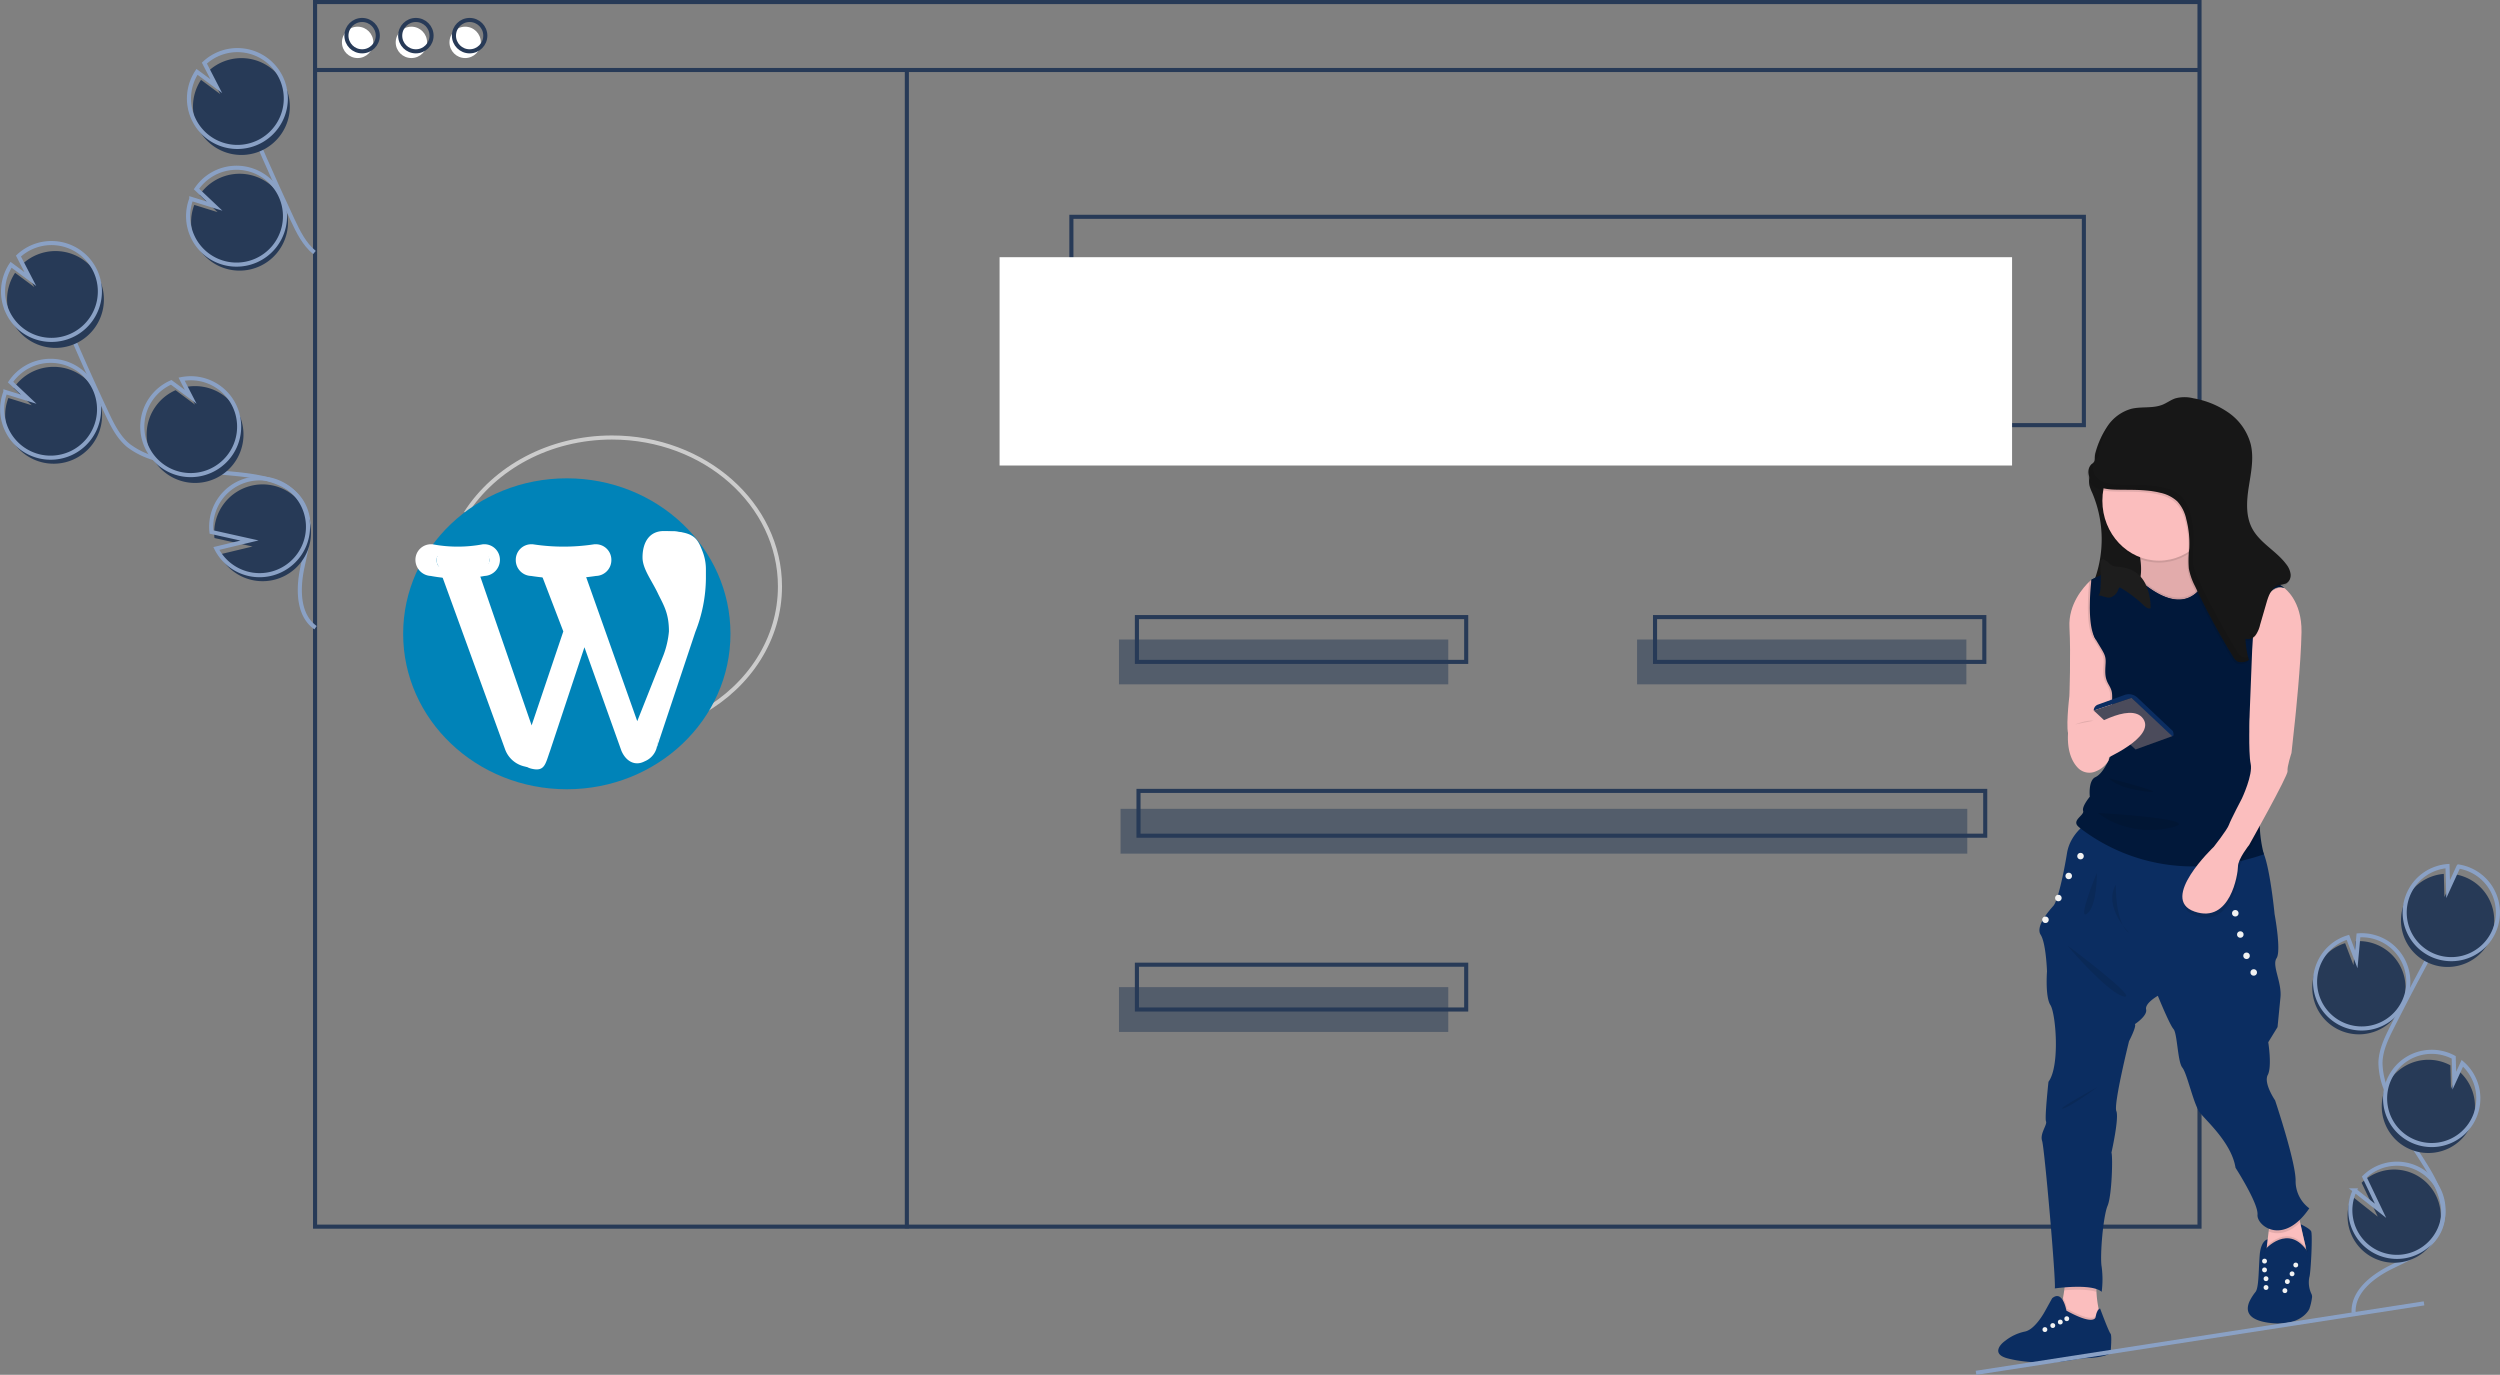 <svg xmlns="http://www.w3.org/2000/svg" width="611.046" height="336.034" viewBox="0 0 611.046 336.034">
  <rect x="0" y="0" width="611.046" height="336.034" fill="#808080" stroke="none"/>
  <g id="wordpress-development" transform="translate(0.038)">
    <rect id="Rectangle_444" data-name="Rectangle 444" width="247.471" height="50.918" transform="translate(261.829 52.993)" fill="none" stroke="#273a57" stroke-miterlimit="10" stroke-width="1"/>
    <path id="Path_3694" data-name="Path 3694" d="M250.224,356.967c7.057-11.027,20.418-18.467,35.739-18.467,22.678,0,41.063,16.3,41.063,36.409,0,12.856-7.515,24.156-18.863,30.635" transform="translate(-136.426 -231.565)" fill="none" stroke="#ccc" stroke-miterlimit="10" stroke-width="1"/>
    <rect id="Rectangle_445" data-name="Rectangle 445" width="247.471" height="50.918" transform="translate(244.276 62.862)" fill="#fff"/>
    <circle id="Ellipse_319" data-name="Ellipse 319" cx="3.833" cy="3.833" r="3.833" transform="translate(83.54 6.523)" fill="#fff"/>
    <circle id="Ellipse_320" data-name="Ellipse 320" cx="3.833" cy="3.833" r="3.833" transform="translate(96.68 6.523)" fill="#fff"/>
    <circle id="Ellipse_321" data-name="Ellipse 321" cx="3.833" cy="3.833" r="3.833" transform="translate(109.82 6.523)" fill="#fff"/>
    <path id="Path_3776" data-name="Path 3776" d="M0,0H460.593V299.316H0Z" transform="translate(76.97 0.5)" fill="none" stroke="#273a57" stroke-width="1"/>
    <path id="Path_3775" data-name="Path 3775" d="M0,0H460.593" transform="translate(76.97 17.109)" fill="none" stroke="#273a57" stroke-width="1"/>
    <circle id="Ellipse_322" data-name="Ellipse 322" cx="3.833" cy="3.833" r="3.833" transform="translate(84.635 4.88)" fill="none" stroke="#273a57" stroke-miterlimit="10" stroke-width="1"/>
    <circle id="Ellipse_323" data-name="Ellipse 323" cx="3.833" cy="3.833" r="3.833" transform="translate(97.775 4.88)" fill="none" stroke="#273a57" stroke-miterlimit="10" stroke-width="1"/>
    <circle id="Ellipse_324" data-name="Ellipse 324" cx="3.833" cy="3.833" r="3.833" transform="translate(110.915 4.88)" fill="none" stroke="#273a57" stroke-miterlimit="10" stroke-width="1"/>
    <path id="Path_3695" data-name="Path 3695" d="M61.528,329.694a11.837,11.837,0,1,0-14.585-17.467l4.433,4.189-5.7-1.77a11.792,11.792,0,0,0,.234,9.017,11.607,11.607,0,0,0,1.726,2.781A11.834,11.834,0,0,0,61.528,329.694Z" transform="translate(-43.664 -217.368)" fill="#273a57"/>
    <path id="Path_3696" data-name="Path 3696" d="M130.418,355.469c-4.322-3.033-4.323-9.4-3.249-14.57s2.713-10.81.275-15.494c-3.5-6.732-12.71-7.137-20.264-7.856a71.26,71.26,0,0,1-16.451-3.566,19.225,19.225,0,0,1-6.02-3.024c-2.517-2.058-3.994-5.093-5.372-8.038q-6.889-14.713-13.079-29.741" transform="translate(-53.329 -202.053)" fill="none" stroke="#8aa1c5" stroke-miterlimit="10" stroke-width="1"/>
    <path id="Path_3697" data-name="Path 3697" d="M60.186,327.01A11.837,11.837,0,1,0,45.6,309.543l4.433,4.189-5.7-1.77a11.792,11.792,0,0,0,.234,9.017,11.606,11.606,0,0,0,1.726,2.781,11.834,11.834,0,0,0,13.886,3.249Z" transform="translate(-43.056 -216.155)" fill="none" stroke="#8aa1c5" stroke-miterlimit="10" stroke-width="1"/>
    <path id="Path_3698" data-name="Path 3698" d="M46.742,272.041a11.823,11.823,0,0,1,.947-11.315l4.714,3.5-2.909-5.639a11.835,11.835,0,1,1-2.752,13.451Z" transform="translate(-44.039 -194.045)" fill="#273a57"/>
    <path id="Path_3699" data-name="Path 3699" d="M44.953,268.464a11.823,11.823,0,0,1,.947-11.315l4.714,3.5L47.7,255.013a11.835,11.835,0,1,1-2.752,13.451Z" transform="translate(-43.229 -192.429)" fill="none" stroke="#8aa1c5" stroke-miterlimit="10" stroke-width="1"/>
    <path id="Path_3700" data-name="Path 3700" d="M124.666,338.276a11.835,11.835,0,0,0-7.026-22.443l2.236,4.333-4.769-3.545-.03.013a11.836,11.836,0,1,0,9.589,21.643Z" transform="translate(-72.232 -221.248)" fill="#273a57"/>
    <path id="Path_3701" data-name="Path 3701" d="M122.728,334.773A11.835,11.835,0,0,0,115.7,312.33l2.236,4.333-4.769-3.545-.03.013a11.836,11.836,0,1,0,9.589,21.643Z" transform="translate(-71.355 -219.665)" fill="none" stroke="#8aa1c5" stroke-miterlimit="10" stroke-width="1"/>
    <path id="Path_3702" data-name="Path 3702" d="M143.04,380.819a11.83,11.83,0,1,0-4.774-8.266l9.3,2.073-8.116,1.952A11.725,11.725,0,0,0,143.04,380.819Z" transform="translate(-85.88 -241.048)" fill="#273a57"/>
    <path id="Path_3703" data-name="Path 3703" d="M141.7,378.135a11.83,11.83,0,1,0-4.774-8.266l9.3,2.073-8.116,1.952A11.725,11.725,0,0,0,141.7,378.135Z" transform="translate(-85.273 -239.835)" fill="none" stroke="#8aa1c5" stroke-miterlimit="10" stroke-width="1"/>
    <path id="Path_3704" data-name="Path 3704" d="M1079.615,584.535a11.395,11.395,0,1,0,4.565-21.425l-.54,5.847-2.043-5.366a11.352,11.352,0,0,0-6.691,5.535,11.174,11.174,0,0,0-1.081,2.96A11.393,11.393,0,0,0,1079.615,584.535Z" transform="translate(-508.445 -333.06)" fill="#273a57"/>
    <path id="Path_3705" data-name="Path 3705" d="M1092.021,648.223c-.271-5.076,4.552-8.859,9.106-11.118s9.8-4.368,11.9-9c3.018-6.653-2.146-13.868-6.089-20.017a68.608,68.608,0,0,1-7.073-14.58,18.5,18.5,0,0,1-1.286-6.357c.063-3.129,1.485-6.051,2.9-8.845q7.052-13.96,14.757-27.577" transform="translate(-516.789 -327.371)" fill="none" stroke="#8aa1c5" stroke-miterlimit="10" stroke-width="1"/>
    <path id="Path_3706" data-name="Path 3706" d="M1080.855,581.925a11.395,11.395,0,1,0,4.566-21.425l-.54,5.847-2.043-5.366a11.353,11.353,0,0,0-6.691,5.535,11.169,11.169,0,0,0-1.081,2.96,11.393,11.393,0,0,0,5.789,12.449Z" transform="translate(-509.006 -331.881)" fill="none" stroke="#8aa1c5" stroke-miterlimit="10" stroke-width="1"/>
    <path id="Path_3707" data-name="Path 3707" d="M1114.508,539.111a11.381,11.381,0,0,1,9.133-6l.148,5.652,2.543-5.554a11.394,11.394,0,1,1-11.824,5.907Z" transform="translate(-526.365 -319.516)" fill="#273a57"/>
    <path id="Path_3708" data-name="Path 3708" d="M1116.158,535.63a11.381,11.381,0,0,1,9.133-6l.147,5.652,2.543-5.554a11.394,11.394,0,1,1-11.824,5.907Z" transform="translate(-527.112 -317.943)" fill="none" stroke="#8aa1c5" stroke-miterlimit="10" stroke-width="1"/>
    <path id="Path_3709" data-name="Path 3709" d="M1110.632,637.455a11.394,11.394,0,0,0,12.826-18.656l-1.954,4.268-.148-5.719-.027-.015a11.394,11.394,0,1,0-10.7,20.122Z" transform="translate(-522.478 -356.969)" fill="#273a57"/>
    <path id="Path_3710" data-name="Path 3710" d="M1112.132,633.906a11.394,11.394,0,0,0,12.826-18.656L1123,619.518l-.148-5.719-.027-.015a11.394,11.394,0,1,0-10.7,20.122Z" transform="translate(-523.157 -355.366)" fill="none" stroke="#8aa1c5" stroke-miterlimit="10" stroke-width="1"/>
    <path id="Path_3711" data-name="Path 3711" d="M1089.324,676.648a11.389,11.389,0,1,0,3.425-8.527l3.956,8.277-6.3-4.988A11.287,11.287,0,0,0,1089.324,676.648Z" transform="translate(-515.57 -379.022)" fill="#273a57"/>
    <path id="Path_3712" data-name="Path 3712" d="M1090.564,674.037a11.389,11.389,0,1,0,3.425-8.527l3.956,8.277-6.3-4.988a11.289,11.289,0,0,0-1.081,5.238Z" transform="translate(-516.131 -377.841)" fill="none" stroke="#8aa1c5" stroke-miterlimit="10" stroke-width="1"/>
    <path id="Path_3713" data-name="Path 3713" d="M144.528,243.694a11.837,11.837,0,1,0-14.585-17.467l4.433,4.189-5.7-1.77a11.792,11.792,0,0,0,.234,9.017,11.607,11.607,0,0,0,1.726,2.781A11.834,11.834,0,0,0,144.528,243.694Z" transform="translate(-81.221 -178.562)" fill="#273a57"/>
    <path id="Path_3714" data-name="Path 3714" d="M167.709,224.959c-2.517-2.058-3.994-5.093-5.372-8.038q-6.889-14.713-13.079-29.741" transform="translate(-90.886 -163.244)" fill="none" stroke="#8aa1c5" stroke-miterlimit="10" stroke-width="1"/>
    <path id="Path_3715" data-name="Path 3715" d="M143.187,241.01A11.837,11.837,0,1,0,128.6,223.543l4.433,4.189-5.7-1.77a11.792,11.792,0,0,0,.234,9.017,11.607,11.607,0,0,0,1.726,2.781A11.834,11.834,0,0,0,143.187,241.01Z" transform="translate(-80.614 -177.347)" fill="none" stroke="#8aa1c5" stroke-miterlimit="10" stroke-width="1"/>
    <path id="Path_3716" data-name="Path 3716" d="M129.742,186.041a11.823,11.823,0,0,1,.947-11.315l4.714,3.5-2.909-5.639a11.835,11.835,0,1,1-2.752,13.451Z" transform="translate(-81.596 -155.204)" fill="#273a57"/>
    <path id="Path_3717" data-name="Path 3717" d="M127.953,182.464a11.823,11.823,0,0,1,.947-11.315l4.714,3.5-2.91-5.639a11.835,11.835,0,1,1-2.752,13.451Z" transform="translate(-80.787 -153.586)" fill="none" stroke="#8aa1c5" stroke-miterlimit="10" stroke-width="1"/>
    <path id="Path_3777" data-name="Path 3777" d="M0,0V283.132" transform="translate(221.612 17.109)" fill="none" stroke="#273a57" stroke-width="1"/>
    <rect id="Rectangle_447" data-name="Rectangle 447" width="80.483" height="10.95" transform="translate(273.459 156.31)" fill="#273a57" opacity="0.5"/>
    <rect id="Rectangle_448" data-name="Rectangle 448" width="80.483" height="10.95" transform="translate(400.097 156.31)" fill="#273a57" opacity="0.5"/>
    <rect id="Rectangle_449" data-name="Rectangle 449" width="80.483" height="10.95" transform="translate(277.844 150.829)" fill="none" stroke="#273a57" stroke-miterlimit="10" stroke-width="1"/>
    <rect id="Rectangle_450" data-name="Rectangle 450" width="80.483" height="10.95" transform="translate(273.459 241.272)" fill="#273a57" opacity="0.5"/>
    <rect id="Rectangle_451" data-name="Rectangle 451" width="80.483" height="10.95" transform="translate(277.844 235.791)" fill="none" stroke="#273a57" stroke-miterlimit="10" stroke-width="1"/>
    <rect id="Rectangle_452" data-name="Rectangle 452" width="206.956" height="10.95" transform="translate(273.845 197.695)" fill="#273a57" opacity="0.5"/>
    <rect id="Rectangle_453" data-name="Rectangle 453" width="206.956" height="10.95" transform="translate(278.232 193.31)" fill="none" stroke="#273a57" stroke-miterlimit="10" stroke-width="1"/>
    <rect id="Rectangle_454" data-name="Rectangle 454" width="80.483" height="10.95" transform="translate(404.483 150.829)" fill="none" stroke="#273a57" stroke-miterlimit="10" stroke-width="1"/>
    <path id="Path_3718" data-name="Path 3718" d="M974.035,355.535a11.234,11.234,0,0,0,.658,1.721,29,29,0,0,1,.358,21.827,42.31,42.31,0,0,1,5.889.347,12.462,12.462,0,0,0,5.819-.641,5.907,5.907,0,0,0,3.679-4.444c.359-2.741-1.636-5.132-3.388-7.213-1.785-2.12-3.509-4.458-4.037-7.223-.581-3.039.246-6.6-1.674-8.971a1.856,1.856,0,0,0-.638-.544,7.33,7.33,0,0,0-4.755.128A4.853,4.853,0,0,0,974.035,355.535Z" transform="translate(-463.357 -236.806)" fill="#171717"/>
    <path id="Path_3719" data-name="Path 3719" d="M1060.467,707.3a13.813,13.813,0,0,1-.645,2.687s-1.989,4.578-10.171,3.344c-5.345-.807-5.309-3.312-4.423-5.252a12.517,12.517,0,0,1,1.459-2.271c.8-1.075.716-5.175,1-8.915s1.968-3.933,1.968-3.933l.1,4.21c3.186-4.179,5.414.716,5.414.716s4.53.094,3.976-2.228c-.59-2.474-1.471-6.391-1.471-6.391s2.192,1.017,2.589,1.734-.079,10.31-.437,11.224a6.532,6.532,0,0,0,.518,4.1A1.563,1.563,0,0,1,1060.467,707.3Z" transform="translate(-495.418 -390.058)" fill="#0b2d61"/>
    <path id="Path_3720" data-name="Path 3720" d="M1062.667,690.482a4.461,4.461,0,0,1-3.119,4.251,6.008,6.008,0,0,1-5.247-.8,3.079,3.079,0,0,1-1.3-2.887l.126-1.058.458-3.857.63-5.314s6.78-3.453,6.328-2.149c-.169.487.205,2.68.743,5.235.382,1.827.845,3.838,1.254,5.543a4.4,4.4,0,0,1,.122,1.037Z" transform="translate(-499.129 -385.129)" fill="#fbbebe"/>
    <path id="Path_3721" data-name="Path 3721" d="M1052.26,697.571s5.871-6.9,10.677.627l-.806,4.819h-9.871Z" transform="translate(-498.802 -392.509)" opacity="0.1"/>
    <path id="Path_3722" data-name="Path 3722" d="M1052.26,698.444s5.871-6.9,10.677.627l-.806,4.819h-9.871Z" transform="translate(-498.802 -392.904)" fill="#0b2d61"/>
    <circle id="Ellipse_325" data-name="Ellipse 325" cx="0.597" cy="0.597" r="0.597" transform="translate(560.491 308.598)" fill="#f2f2f2"/>
    <circle id="Ellipse_326" data-name="Ellipse 326" cx="0.597" cy="0.597" r="0.597" transform="translate(552.859 307.641)" fill="#f2f2f2"/>
    <circle id="Ellipse_327" data-name="Ellipse 327" cx="0.597" cy="0.597" r="0.597" transform="translate(558.433 312.644)" fill="#f2f2f2"/>
    <circle id="Ellipse_328" data-name="Ellipse 328" cx="0.597" cy="0.597" r="0.597" transform="translate(553.221 311.943)" fill="#f2f2f2"/>
    <circle id="Ellipse_329" data-name="Ellipse 329" cx="0.597" cy="0.597" r="0.597" transform="translate(559.588 310.749)" fill="#f2f2f2"/>
    <circle id="Ellipse_330" data-name="Ellipse 330" cx="0.597" cy="0.597" r="0.597" transform="translate(552.859 309.792)" fill="#f2f2f2"/>
    <circle id="Ellipse_331" data-name="Ellipse 331" cx="0.597" cy="0.597" r="0.597" transform="translate(557.836 314.865)" fill="#f2f2f2"/>
    <circle id="Ellipse_332" data-name="Ellipse 332" cx="0.597" cy="0.597" r="0.597" transform="translate(553.221 314.094)" fill="#f2f2f2"/>
    <path id="Path_3723" data-name="Path 3723" d="M970.982,723.27l-8.12,2.746s-4.3-4.3-3.1-5.612c.509-.561.953-2.424,1.292-4.377.11-.616.208-1.244.294-1.841.282-1.942.444-3.573.444-3.573s9.433-4.537,7.881,0a11.177,11.177,0,0,0-.447,3.969,26.341,26.341,0,0,0,.5,3.974A37.856,37.856,0,0,0,970.982,723.27Z" transform="translate(-456.85 -398.805)" fill="#fbbebe"/>
    <path id="Path_3724" data-name="Path 3724" d="M970.982,729.412l-8.12,2.746s-4.3-4.3-3.1-5.612c.509-.561.953-2.424,1.292-4.377a8.489,8.489,0,0,1,.948,2.646c7.014,3.852,7.133,1.552,7.133,1.552a4.265,4.265,0,0,1,.595-1.669,37.844,37.844,0,0,0,1.256,4.714Z" transform="translate(-456.85 -404.946)" opacity="0.1"/>
    <path id="Path_3725" data-name="Path 3725" d="M961.022,735.311s-1.4,1.044-5.521,1.194a21.715,21.715,0,0,0-3.212.362,40.124,40.124,0,0,1-13.172.356,28.581,28.581,0,0,1-3.35-.658c-4.239-1.165-1.015-3.85-1.015-3.85s.2-.177.554-.442a11.573,11.573,0,0,1,4.671-2.216c2.656-.418,5.1-5.134,5.1-5.134l1.672-3.016c2.6-2.238,3.494,3.016,3.494,3.016,7.014,3.852,7.133,1.552,7.133,1.552.389-2.061,1.106-2.061,1.106-2.061s1.748,4.707,2.381,5.882a1.161,1.161,0,0,0,.155.239C961.439,730.952,961.022,735.311,961.022,735.311Z" transform="translate(-445.211 -404.576)" fill="#0b2d61"/>
    <circle id="Ellipse_333" data-name="Ellipse 333" cx="0.597" cy="0.597" r="0.597" transform="translate(504.52 321.719)" fill="#f2f2f2"/>
    <circle id="Ellipse_334" data-name="Ellipse 334" cx="0.597" cy="0.597" r="0.597" transform="translate(501.101 323.391)" fill="#f2f2f2"/>
    <circle id="Ellipse_335" data-name="Ellipse 335" cx="0.597" cy="0.597" r="0.597" transform="translate(502.939 322.535)" fill="#f2f2f2"/>
    <circle id="Ellipse_336" data-name="Ellipse 336" cx="0.597" cy="0.597" r="0.597" transform="translate(499.177 324.376)" fill="#f2f2f2"/>
    <path id="Path_3726" data-name="Path 3726" d="M971.153,710.613a11.176,11.176,0,0,0-.447,3.969c-2.118-.712-5.588-.588-7.878-.4.282-1.942.444-3.573.444-3.573S972.7,706.076,971.153,710.613Z" transform="translate(-458.334 -398.804)" opacity="0.1"/>
    <path id="Path_3727" data-name="Path 3727" d="M1061.785,683.9c-2.935,2.878-5.741,3.057-7.7,2.228l.63-5.314s6.78-3.453,6.328-2.149C1060.876,679.155,1061.248,681.347,1061.785,683.9Z" transform="translate(-499.626 -385.129)" opacity="0.1"/>
    <path id="Path_3728" data-name="Path 3728" d="M963.99,509.451s-4.657,2.627-5.493,7.762-2.269,11.7-3.343,12.9-4.418,5.015-3.1,7.045,1.552,8.956,1.552,8.956-.478,6.209.836,8.239,2.388,14.926-.478,18.747c0,0-.955,8.836-.6,9.672s-1.552,2.985-.955,4.776,3.463,34.748,3.1,36.061c0,0,9.075-1.313,11.463.836a23.518,23.518,0,0,0,0-6.09c-.478-2.507.358-12.418,1.433-14.926s1.313-12.06.955-13.015c0,0,1.911-8.478,1.194-10.15s3.1-17.075,3.1-17.075,1.911-3.7,1.433-4.179c0,0,3.1-2.03,2.746-3.582s2.866-3.343,2.866-3.343,2.866,7.045,3.821,8.12.993,8,2.168,9.433,2.728,8.956,4.28,10.985,7.761,7.4,8.717,13.493c0,0,5.612,8.717,5.373,11.463s6.329,7.762,12.657-1.552a8.275,8.275,0,0,1-3.343-6.806c0-4.657-5.015-19.583-5.015-19.583s-2.866-4.179-1.791-6.209.119-8,.119-8l2.269-3.7s.358-3.582.716-7.284-2.149-7.762-.955-9.553-.478-10.74-.478-10.74-1.486-15.426-3.7-16.365S963.99,509.451,963.99,509.451Z" transform="translate(-453.32 -308.692)" fill="#0b2d61"/>
    <path id="Path_3729" data-name="Path 3729" d="M980.528,439.185s-2.453.279-5.431.561c-4.308.406-9.717.817-10.362.394-1.089-.716,0-9.791,0-9.791s.375-9.911.017-16.836c-.291-5.619,3.429-9.746,4.841-11.1.33-.315.533-.48.533-.48l1.194.955,6.806,11.582Z" transform="translate(-458.978 -260.238)" fill="#fbbebe"/>
    <path id="Path_3730" data-name="Path 3730" d="M1020.594,384.241l-6.687,4.06-10.985,8.359s-11.344-5.97-8.478-9.433a5.369,5.369,0,0,0,1.048-2.343c.862-3.988-1.048-9.717-1.048-9.717s14.945-20.182,14.09-4.537c-.344,6.286,1.536,9.717,3.907,11.575A11.609,11.609,0,0,0,1020.594,384.241Z" transform="translate(-472.43 -243.413)" fill="#fbbebe"/>
    <path id="Path_3731" data-name="Path 3731" d="M1020.594,384.241l-6.687,4.06-10.985,8.359s-11.344-5.97-8.478-9.433a5.369,5.369,0,0,0,1.048-2.343c.862-3.988-1.048-9.717-1.048-9.717s14.945-20.182,14.09-4.537c-.344,6.286,1.536,9.717,3.907,11.575A11.609,11.609,0,0,0,1020.594,384.241Z" transform="translate(-472.43 -243.413)" opacity="0.1"/>
    <ellipse id="Ellipse_337" data-name="Ellipse 337" cx="13.829" cy="14.651" rx="13.829" ry="14.651" transform="translate(513.819 108.212)" opacity="0.1"/>
    <ellipse id="Ellipse_338" data-name="Ellipse 338" cx="13.829" cy="14.651" rx="13.829" ry="14.651" transform="translate(513.819 107.734)" fill="#fbbebe"/>
    <path id="Path_3732" data-name="Path 3732" d="M1020.594,398.72l-6.687,4.06-10.985,8.359s-11.344-5.97-8.478-9.433a5.369,5.369,0,0,0,1.048-2.343c12.514,10.7,16.316-.375,16.949-2.68A11.609,11.609,0,0,0,1020.594,398.72Z" transform="translate(-472.43 -257.88)" fill="#01183a" opacity="0.1"/>
    <path id="Path_3733" data-name="Path 3733" d="M984.66,439.185s-2.453.279-5.431.561c-.117-2.57-.506-5.476-.435-7.248.119-2.985.119-3.343-.836-5.015s-.836-2.985-.716-5.134c.115-2.059-.43-2.474-2.367-5.763l-.26-.447c-.951-1.638-1.223-4.6-1.232-7.4a.07.07,0,0,0,0-.031c0-.666.009-1.323.033-1.949,0-.026,0-.053,0-.079.069-1.891.224-3.5.306-4.27.33-.315.533-.48.533-.48l1.194.955,6.806,11.582Z" transform="translate(-463.11 -260.238)" opacity="0.1"/>
    <path id="Path_3734" data-name="Path 3734" d="M1017.621,400.07c-.009,0,1.442,1.093,1.433,1.09-4.323-1.865-6.775,7.53-7.432,10.486-.122.544-.182.869-.182.869s.076.793.172,2.054c.322,4.222.876,13.677-.411,15.977a3.565,3.565,0,0,0-.308.767,16.151,16.151,0,0,0-.148,5.536,55.487,55.487,0,0,0,1.053,6.235s2.866,7.284,1.672,12.06a17.71,17.71,0,0,0-.349,5.416,32.03,32.03,0,0,0,.757,4.941c.112.475.189.747.189.747q-2.7.924-5.28,1.533a51.219,51.219,0,0,1-10.212,1.383,45.337,45.337,0,0,1-29.436-9.333c-.2-.167-.351-.3-.447-.389-1.672-1.552,1.552-2.746,1.194-3.821s1.634-3.463,1.634-3.463-.439-3.94,1.352-4.776,3.1-3.7,4.115-6.09-.174-8.6-.055-11.582.119-3.343-.836-5.015-.836-2.985-.716-5.135c.115-2.059-.43-2.474-2.367-5.763l-.26-.447c-.951-1.638.531-4.46.521-7.259,0-.01.55.01.547,0,0-.666-1.119-1.564-1.095-2.19,0-.026-.547-.521-.547-.547a17.736,17.736,0,0,0-.262-4.213c9.553-4.9,11.821.205,11.821.205,13.971,12.024,17.142-3,17.142-3,7.6-2.6,17.605,4.4,18.176,4.807Z" transform="translate(-460.769 -257.43)" fill="#01183a"/>
    <path id="Path_3735" data-name="Path 3735" d="M964.673,466.919s-1.2,6.377,2.261,9.935a3.887,3.887,0,0,0,4.5.773,6.091,6.091,0,0,0,2.914-2.477C975.294,473.032,972.315,462.68,964.673,466.919Z" transform="translate(-459.078 -289.161)" fill="#fbbebe"/>
    <path id="Path_3736" data-name="Path 3736" d="M1046.475,446.085a3.564,3.564,0,0,0-.308.767l.547-13.961.172-2.782C1047.209,434.33,1047.762,443.785,1046.475,446.085Z" transform="translate(-496.045 -272.982)" opacity="0.1"/>
    <path id="Path_3737" data-name="Path 3737" d="M1035.105,489.1a17.72,17.72,0,0,0-.349,5.416c-.774,1.4-1.435,2.591-1.865,3.365l-.533.95a22.549,22.549,0,0,0-1.937,2.906,5.619,5.619,0,0,0-.809,2.362c0,1.836-1.851,14.076-10.627,11.031-5.667-1.965-2.049-7.988,1.225-12.01a44.978,44.978,0,0,1,3.492-3.811s1.013-1.29,1.984-2.639a16.028,16.028,0,0,0,1.717-2.734c.418-1.194,3.174-6.448,3.174-6.448s2.737-5.791,2.14-8.478a51.677,51.677,0,0,1-.337-8.206,55.46,55.46,0,0,0,1.053,6.235S1036.3,484.32,1035.105,489.1Z" transform="translate(-482.403 -291.348)" opacity="0.1"/>
    <path id="Path_3738" data-name="Path 3738" d="M1040.517,405.531s4.3,2.985,4.179,10.747-1.552,21.195-1.552,21.195l-.9,8.359s-1.135,3.4-.955,4.418-9.377,18.031-9.377,18.031-2.746,3.434-2.746,5.269-1.851,14.075-10.627,11.03,4.716-15.821,4.716-15.821,3.284-4.179,3.7-5.373,3.176-6.448,3.176-6.448,2.736-5.791,2.139-8.478-.239-12.441-.239-12.441l.6-15.262.239-3.881S1035.08,403.979,1040.517,405.531Z" transform="translate(-482.202 -261.776)" fill="#fbbebe"/>
    <path id="Path_3739" data-name="Path 3739" d="M977.007,455.565l6.516-2.367a3.084,3.084,0,0,1,3.171.657l8.647,8.167s.478,1.311-.159,1.253-9.951-9.372-9.951-9.372l-9.234,3.1h0a1.534,1.534,0,0,1,1.01-1.442Z" transform="translate(-464.293 -283.335)" fill="#0b2d61"/>
    <path id="Path_3740" data-name="Path 3740" d="M943.17,323.379l8.956-3.245-9.95-9.372-9.234,3.1Z" transform="translate(-421.237 -140.193)" fill="#4b4b5b"/>
    <circle id="Ellipse_339" data-name="Ellipse 339" cx="0.796" cy="0.796" r="0.796" transform="translate(507.684 208.458)" fill="#f2f2f2"/>
    <circle id="Ellipse_340" data-name="Ellipse 340" cx="0.796" cy="0.796" r="0.796" transform="translate(502.271 218.698)" fill="#f2f2f2"/>
    <circle id="Ellipse_341" data-name="Ellipse 341" cx="0.796" cy="0.796" r="0.796" transform="translate(545.513 222.421)" fill="#f2f2f2"/>
    <circle id="Ellipse_342" data-name="Ellipse 342" cx="0.796" cy="0.796" r="0.796" transform="translate(550.016 236.888)" fill="#f2f2f2"/>
    <circle id="Ellipse_343" data-name="Ellipse 343" cx="0.796" cy="0.796" r="0.796" transform="translate(548.264 232.816)" fill="#f2f2f2"/>
    <circle id="Ellipse_344" data-name="Ellipse 344" cx="0.796" cy="0.796" r="0.796" transform="translate(546.74 227.618)" fill="#f2f2f2"/>
    <circle id="Ellipse_345" data-name="Ellipse 345" cx="0.796" cy="0.796" r="0.796" transform="translate(504.798 213.306)" fill="#f2f2f2"/>
    <circle id="Ellipse_346" data-name="Ellipse 346" cx="0.796" cy="0.796" r="0.796" transform="translate(499.113 224.015)" fill="#f2f2f2"/>
    <path id="Path_3741" data-name="Path 3741" d="M1021.792,401.153l0,.007c-4.323-1.865-6.775,7.53-7.432,10.486l-6.789-9.717s-2.785,4.456-11.781,5.134-11.184-6.847-11.184-6.847c-1.235-.1-6.825,9.968-8.855,13.581l-.26-.447c-.95-1.638-1.223-4.6-1.232-7.4a.068.068,0,0,0,0-.031c.007-.65.019-1.3.033-1.949,0-.026,0-.053,0-.079.1-2.651.361-4.75.361-4.75,9.553-4.9,11.821.205,11.821.205,13.971,12.024,17.142-3,17.142-3C1011.22,393.748,1021.223,400.748,1021.792,401.153Z" transform="translate(-463.505 -257.465)" fill="#01183a"/>
    <path id="Path_3742" data-name="Path 3742" d="M964.293,565.065c.119.3,10.15,11.881,13.851,12.478S964.293,565.065,964.293,565.065Z" transform="translate(-458.997 -333.965)" opacity="0.1"/>
    <path id="Path_3743" data-name="Path 3743" d="M974.834,532.617s.1,8.166-2.406,10.011S974.834,532.617,974.834,532.617Z" transform="translate(-462.355 -319.305)" opacity="0.1"/>
    <path id="Path_3744" data-name="Path 3744" d="M985.148,537.913s-.239,9.612,3.343,11.881C988.492,549.794,981.924,543.406,985.148,537.913Z" transform="translate(-468.031 -321.697)" opacity="0.1"/>
    <path id="Path_3745" data-name="Path 3745" d="M970.576,628.095s-6.687,4.955-8.538,5.314S970.576,628.095,970.576,628.095Z" transform="translate(-457.877 -362.452)" opacity="0.1"/>
    <path id="Path_3746" data-name="Path 3746" d="M974.061,337.682c-1.441,1.214-.922,3.734.55,4.91s3.484,1.356,5.368,1.4c3.625.093,7.309-.117,10.824.775a8.774,8.774,0,0,1,4.152,2.127,9.344,9.344,0,0,1,2.158,4.293,23.511,23.511,0,0,1,.738,7.2,24.957,24.957,0,0,0-.107,4.88,15.6,15.6,0,0,0,1.523,4.341,180.367,180.367,0,0,0,9.224,17.112,3.184,3.184,0,0,0,1.2,1.315,3.251,3.251,0,0,0,2.737-.424,20.554,20.554,0,0,1-.845-5.185,2.318,2.318,0,0,0,2.45-.856,6.8,6.8,0,0,0,1.116-2.509l1.607-5.536c.5-1.712,1.234-3.677,2.943-4.181a10.66,10.66,0,0,0,1.806-.421,2.311,2.311,0,0,0,1.115-2.277,4.918,4.918,0,0,0-1.078-2.431c-2.417-3.252-6.448-5.181-8.335-8.767-1.62-3.08-1.339-6.786-.8-10.224s1.278-6.974.456-10.355a13.72,13.72,0,0,0-5.325-7.628,21.478,21.478,0,0,0-8.709-3.581,8.7,8.7,0,0,0-4.4.03c-1.086.367-2.016,1.091-3.075,1.528-2.408.991-5.183.4-7.709,1.03a10.366,10.366,0,0,0-5.7,4.12,21.868,21.868,0,0,0-2.986,6.494c-.465,1.518.281,2.126-1.075,2.951" transform="translate(-463.031 -223.838)" opacity="0.1"/>
    <path id="Path_3747" data-name="Path 3747" d="M974.5,336.81c-1.441,1.214-.922,3.734.55,4.91s3.484,1.356,5.368,1.4c3.625.094,7.309-.117,10.824.775a8.775,8.775,0,0,1,4.152,2.127,9.343,9.343,0,0,1,2.158,4.293,23.507,23.507,0,0,1,.738,7.2,24.956,24.956,0,0,0-.107,4.88,15.6,15.6,0,0,0,1.523,4.341,180.369,180.369,0,0,0,9.224,17.112,3.184,3.184,0,0,0,1.2,1.315,3.251,3.251,0,0,0,2.737-.424,20.553,20.553,0,0,1-.845-5.185,2.318,2.318,0,0,0,2.45-.856,6.8,6.8,0,0,0,1.116-2.509l1.607-5.536c.5-1.712,1.234-3.677,2.943-4.181a10.662,10.662,0,0,0,1.806-.421,2.312,2.312,0,0,0,1.115-2.277,4.92,4.92,0,0,0-1.078-2.431c-2.417-3.252-6.448-5.181-8.335-8.767-1.62-3.08-1.339-6.786-.8-10.224s1.278-6.974.456-10.355a13.72,13.72,0,0,0-5.325-7.628,21.48,21.48,0,0,0-8.709-3.581,8.7,8.7,0,0,0-4.4.03c-1.086.367-2.016,1.091-3.075,1.528-2.408.991-5.183.4-7.709,1.03a10.366,10.366,0,0,0-5.7,4.119,21.87,21.87,0,0,0-2.986,6.494c-.465,1.518.281,2.126-1.076,2.951" transform="translate(-463.228 -223.444)" fill="#171717"/>
    <path id="Path_3748" data-name="Path 3748" d="M972.471,465.582S983.4,458.3,986.5,462.776s-9.612,9.97-9.612,9.97Z" transform="translate(-462.697 -287.088)" fill="#fbbebe"/>
    <path id="Path_3749" data-name="Path 3749" d="M978.526,399.992c-.04.7-.175,1.563-.566,1.69,1.02-.024,2.024.726,3.036.5a3.1,3.1,0,0,0,1.917-1.977.921.921,0,0,1,.256-.422c.106-.062.222,0,.328.063a31.874,31.874,0,0,1,5.5,4.149c.56.521,1.181,1.086,1.794.814a13.7,13.7,0,0,0-1.173-5.745,7.343,7.343,0,0,0-3.13-3.424,9.588,9.588,0,0,0-3.681-.958,3.688,3.688,0,0,1-1.586-.395c-.543-.319-2.276-2.39-2.665-.882a16.552,16.552,0,0,0,.06,3.084C978.622,397.66,978.593,398.829,978.526,399.992Z" transform="translate(-465.181 -256.155)" fill="#1d1d1d"/>
    <g id="Group_627" data-name="Group 627" transform="translate(510.485 102.967)" opacity="0.1">
      <path id="Path_3750" data-name="Path 3750" d="M1011.208,397.253a3.186,3.186,0,0,1-1.2-1.315,180.389,180.389,0,0,1-9.224-17.112,15.607,15.607,0,0,1-1.523-4.341,24.97,24.97,0,0,1,.107-4.88,23.509,23.509,0,0,0-.738-7.2,9.345,9.345,0,0,0-2.158-4.293,8.774,8.774,0,0,0-4.152-2.127c-3.515-.892-7.2-.681-10.823-.775-1.883-.049-3.9-.229-5.368-1.4a3.709,3.709,0,0,1-1.226-3.934,2.369,2.369,0,0,1-.305.244c-1.405,1.223-.886,3.716.576,4.884s3.484,1.356,5.368,1.4c3.625.093,7.309-.117,10.824.775a8.775,8.775,0,0,1,4.152,2.127,9.345,9.345,0,0,1,2.158,4.293,23.505,23.505,0,0,1,.738,7.2,24.961,24.961,0,0,0-.107,4.88,15.607,15.607,0,0,0,1.523,4.341,180.331,180.331,0,0,0,9.224,17.112,3.185,3.185,0,0,0,1.2,1.315,3.251,3.251,0,0,0,2.737-.424c-.072-.24-.138-.482-.2-.724a2.181,2.181,0,0,1-1.582-.045Z" transform="translate(-973.77 -339.69)"/>
      <path id="Path_3751" data-name="Path 3751" d="M974.989,350.4c.058-.035.107-.07.157-.1.009-.008.017-.018.026-.026Z" transform="translate(-974.322 -339.871)"/>
      <path id="Path_3752" data-name="Path 3752" d="M976.8,340.507c-.05.034-.1.069-.157.1l.183-.13c-.01.008-.017.017-.026.026,1.133-.775.473-1.394.918-2.847a22.091,22.091,0,0,1,2.914-6.388,12.664,12.664,0,0,0-.884,1.088,21.871,21.871,0,0,0-2.986,6.494,10.162,10.162,0,0,0-.234,1.935A2.279,2.279,0,0,1,976.8,340.507Z" transform="translate(-975.017 -331.272)"/>
      <path id="Path_3753" data-name="Path 3753" d="M1060.587,401.485a10.663,10.663,0,0,1-1.806.421,3.482,3.482,0,0,0-2,1.764,2.868,2.868,0,0,1,1.042-.57,10.657,10.657,0,0,0,1.806-.421,2.037,2.037,0,0,0,.99-1.213Z" transform="translate(-1011.333 -363.035)"/>
      <path id="Path_3754" data-name="Path 3754" d="M1045.61,425.832q.021.621.08,1.24a2.69,2.69,0,0,0,1.415-.9,3.989,3.989,0,0,0,.474-.738A2.129,2.129,0,0,1,1045.61,425.832Z" transform="translate(-1006.277 -373.879)"/>
    </g>
    <path id="Path_3755" data-name="Path 3755" d="M967.644,465.727s2.881-1.166,4.573-.907" transform="translate(-460.513 -288.659)" opacity="0.1"/>
    <path id="Path_3756" data-name="Path 3756" d="M982.816,490.477s1.462,2.269,8.855,3.224S982.816,490.477,982.816,490.477Z" transform="translate(-467.378 -300.268)" opacity="0.1"/>
    <path id="Path_3757" data-name="Path 3757" d="M977.96,505.962s6.649,5.851,17.315,3.7S977.96,505.962,977.96,505.962Z" transform="translate(-465.181 -307.265)" opacity="0.1"/>
    <line id="Line_12" data-name="Line 12" y1="16.973" x2="109.499" transform="translate(482.939 318.568)" fill="none" stroke="#8aa1c5" stroke-miterlimit="10" stroke-width="1"/>
    <path id="python-svgrepo-com" d="M17.235,6.585h3.043M12.671,11.15V3.543A3.043,3.043,0,0,1,15.714.5H27.885a3.043,3.043,0,0,1,3.043,3.043V18.756A3.043,3.043,0,0,1,27.885,21.8H15.714a3.043,3.043,0,0,0-3.043,3.043V40.055A3.043,3.043,0,0,0,15.714,43.1H27.885a3.043,3.043,0,0,0,3.043-3.043V32.449M23.32,12.671H3.543A3.043,3.043,0,0,0,.5,15.714V30.927A3.043,3.043,0,0,0,3.543,33.97h9.128m7.607-3.043H40.055A3.043,3.043,0,0,0,43.1,27.885V12.671a3.043,3.043,0,0,0-3.043-3.043H30.927M23.32,37.013h3.043" transform="translate(119.5 132.91)" fill="none" stroke="#fff" stroke-width="3"/>
    <g id="wordpress-social-media-svgrepo-com_1_" data-name="wordpress-social-media-svgrepo-com (1)" transform="translate(102.5 89.68)">
      <ellipse id="Ellipse_380" data-name="Ellipse 380" cx="40" cy="38" rx="40" ry="38" transform="translate(-4 27.23)" fill="#0083b8"/>
      <path id="Path_3881" data-name="Path 3881" d="M121.477,54.061c-1.291-3.356.258-4.776-6.842-4.776-3.356,0-5.163,2.582-5.163,6.454,0,2.84,2.324,5.68,3.873,9.036,1.42,2.84,2.582,4.776,2.582,9.036a21.9,21.9,0,0,1-1.291,5.68h0l-6.454,16.265-12.909-36.4a49.543,49.543,0,0,1-10.714,0l5.551,14.458L82.363,96.789,69.454,59.354c-3.485.387-3.614.387-6.454-.258l16.007,44.019a4.282,4.282,0,0,0,3.356,4.26c3.227.775,3.356-1.162,4.518-4.389l8.391-25.3,9.036,25.3c1.033,2.453,3.227,3.873,5.68,2.582a4.971,4.971,0,0,0,2.84-2.969L119.8,73.941A36.217,36.217,0,0,0,122.38,60.9V58.837a12.088,12.088,0,0,0-.9-4.776" transform="translate(-54.964 -9.166)" fill="#fff"/>
      <path id="Path_3882" data-name="Path 3882" d="M54.268,166.448l-15.878-43.5c-1.549-.129-3.1-.258-4.647-.516L49.75,166.448a6.579,6.579,0,0,0,4.518,4.131,5.3,5.3,0,0,0,2.84,0c-1.807-.516-2.711-2.195-2.84-4.131" transform="translate(-28.838 -72.983)" fill="#fff"/>
      <path id="Path_3883" data-name="Path 3883" d="M427.145,54.062c-1.291-3.356-2.324-4.776-9.423-4.776h-.129c5.809.129,4.518,1.549,5.809,4.776a14.813,14.813,0,0,1,.775,4.776V60.9a36.215,36.215,0,0,1-2.582,13.038l-5.68,28.657,9.552-28.657A36.216,36.216,0,0,0,428.048,60.9V58.839a12.09,12.09,0,0,0-.9-4.776" transform="translate(-358.05 -9.167)" fill="#fff"/>
      <path id="Path_3884" data-name="Path 3884" d="M45.9,86.449h0c-4.26.9-3.485.9-7.745,0h0a2.589,2.589,0,0,1-2.582-2.582h0a2.589,2.589,0,0,1,2.582-2.582h0c4.26.9,3.485.9,7.745,0h0a2.589,2.589,0,0,1,2.582,2.582h0A2.589,2.589,0,0,1,45.9,86.449" transform="translate(-31.408 -36.648)" fill="#fff"/>
      <path id="Path_3885" data-name="Path 3885" d="M14.6,86.449a2.589,2.589,0,0,1-2.582-2.582,2.662,2.662,0,0,1,1.291-2.195c-.9-.129-1.807-.258-2.582-.387a2.582,2.582,0,1,0,0,5.164,35.452,35.452,0,0,0,7.358.645c-.774-.129-1.678-.258-3.485-.645" transform="translate(-7.851 -36.648)" fill="#fff"/>
      <path id="Path_3886" data-name="Path 3886" d="M199.929,86.449h0a44.6,44.6,0,0,1-15.49,0,2.589,2.589,0,0,1-2.582-2.582h0a2.589,2.589,0,0,1,2.582-2.582,44.6,44.6,0,0,0,15.49,0,2.589,2.589,0,0,1,2.582,2.582h0a2.589,2.589,0,0,1-2.582,2.582" transform="translate(-157.04 -36.648)" fill="#fff"/>
      <path id="Path_3887" data-name="Path 3887" d="M9.327,80.533a37.93,37.93,0,0,1-6.584-.645A3.947,3.947,0,0,1-1,76.015a3.8,3.8,0,0,1,3.873-3.873h.258a33.335,33.335,0,0,0,12.392,0h.258a3.8,3.8,0,0,1,3.873,3.873,3.947,3.947,0,0,1-3.743,3.873A37.919,37.919,0,0,1,9.327,80.533ZM2.743,74.724a1.274,1.274,0,0,0-1.162,1.291,1.22,1.22,0,0,0,1.291,1.291h.258a33.334,33.334,0,0,0,12.392,0h.258a1.22,1.22,0,0,0,1.291-1.291,1.274,1.274,0,0,0-1.162-1.291A32.315,32.315,0,0,1,2.743,74.724Z" transform="translate(0 -28.796)" fill="#fff"/>
      <path id="Path_3888" data-name="Path 3888" d="M184.333,80.533a54,54,0,0,1-7.874-.645,3.859,3.859,0,0,1-3.743-3.873,3.8,3.8,0,0,1,3.873-3.873h.258a49.374,49.374,0,0,0,15.1,0h.258a3.8,3.8,0,0,1,3.873,3.873,3.859,3.859,0,0,1-3.744,3.873A57.266,57.266,0,0,1,184.333,80.533Zm-7.874-5.809a1.274,1.274,0,0,0-1.162,1.291,1.22,1.22,0,0,0,1.291,1.291h.258a49.373,49.373,0,0,0,15.1,0h.258a1.22,1.22,0,0,0,1.291-1.291,1.274,1.274,0,0,0-1.162-1.291A46.836,46.836,0,0,1,176.458,74.724Z" transform="translate(-149.188 -28.796)" fill="#fff"/>
    </g>
  </g>
</svg>
